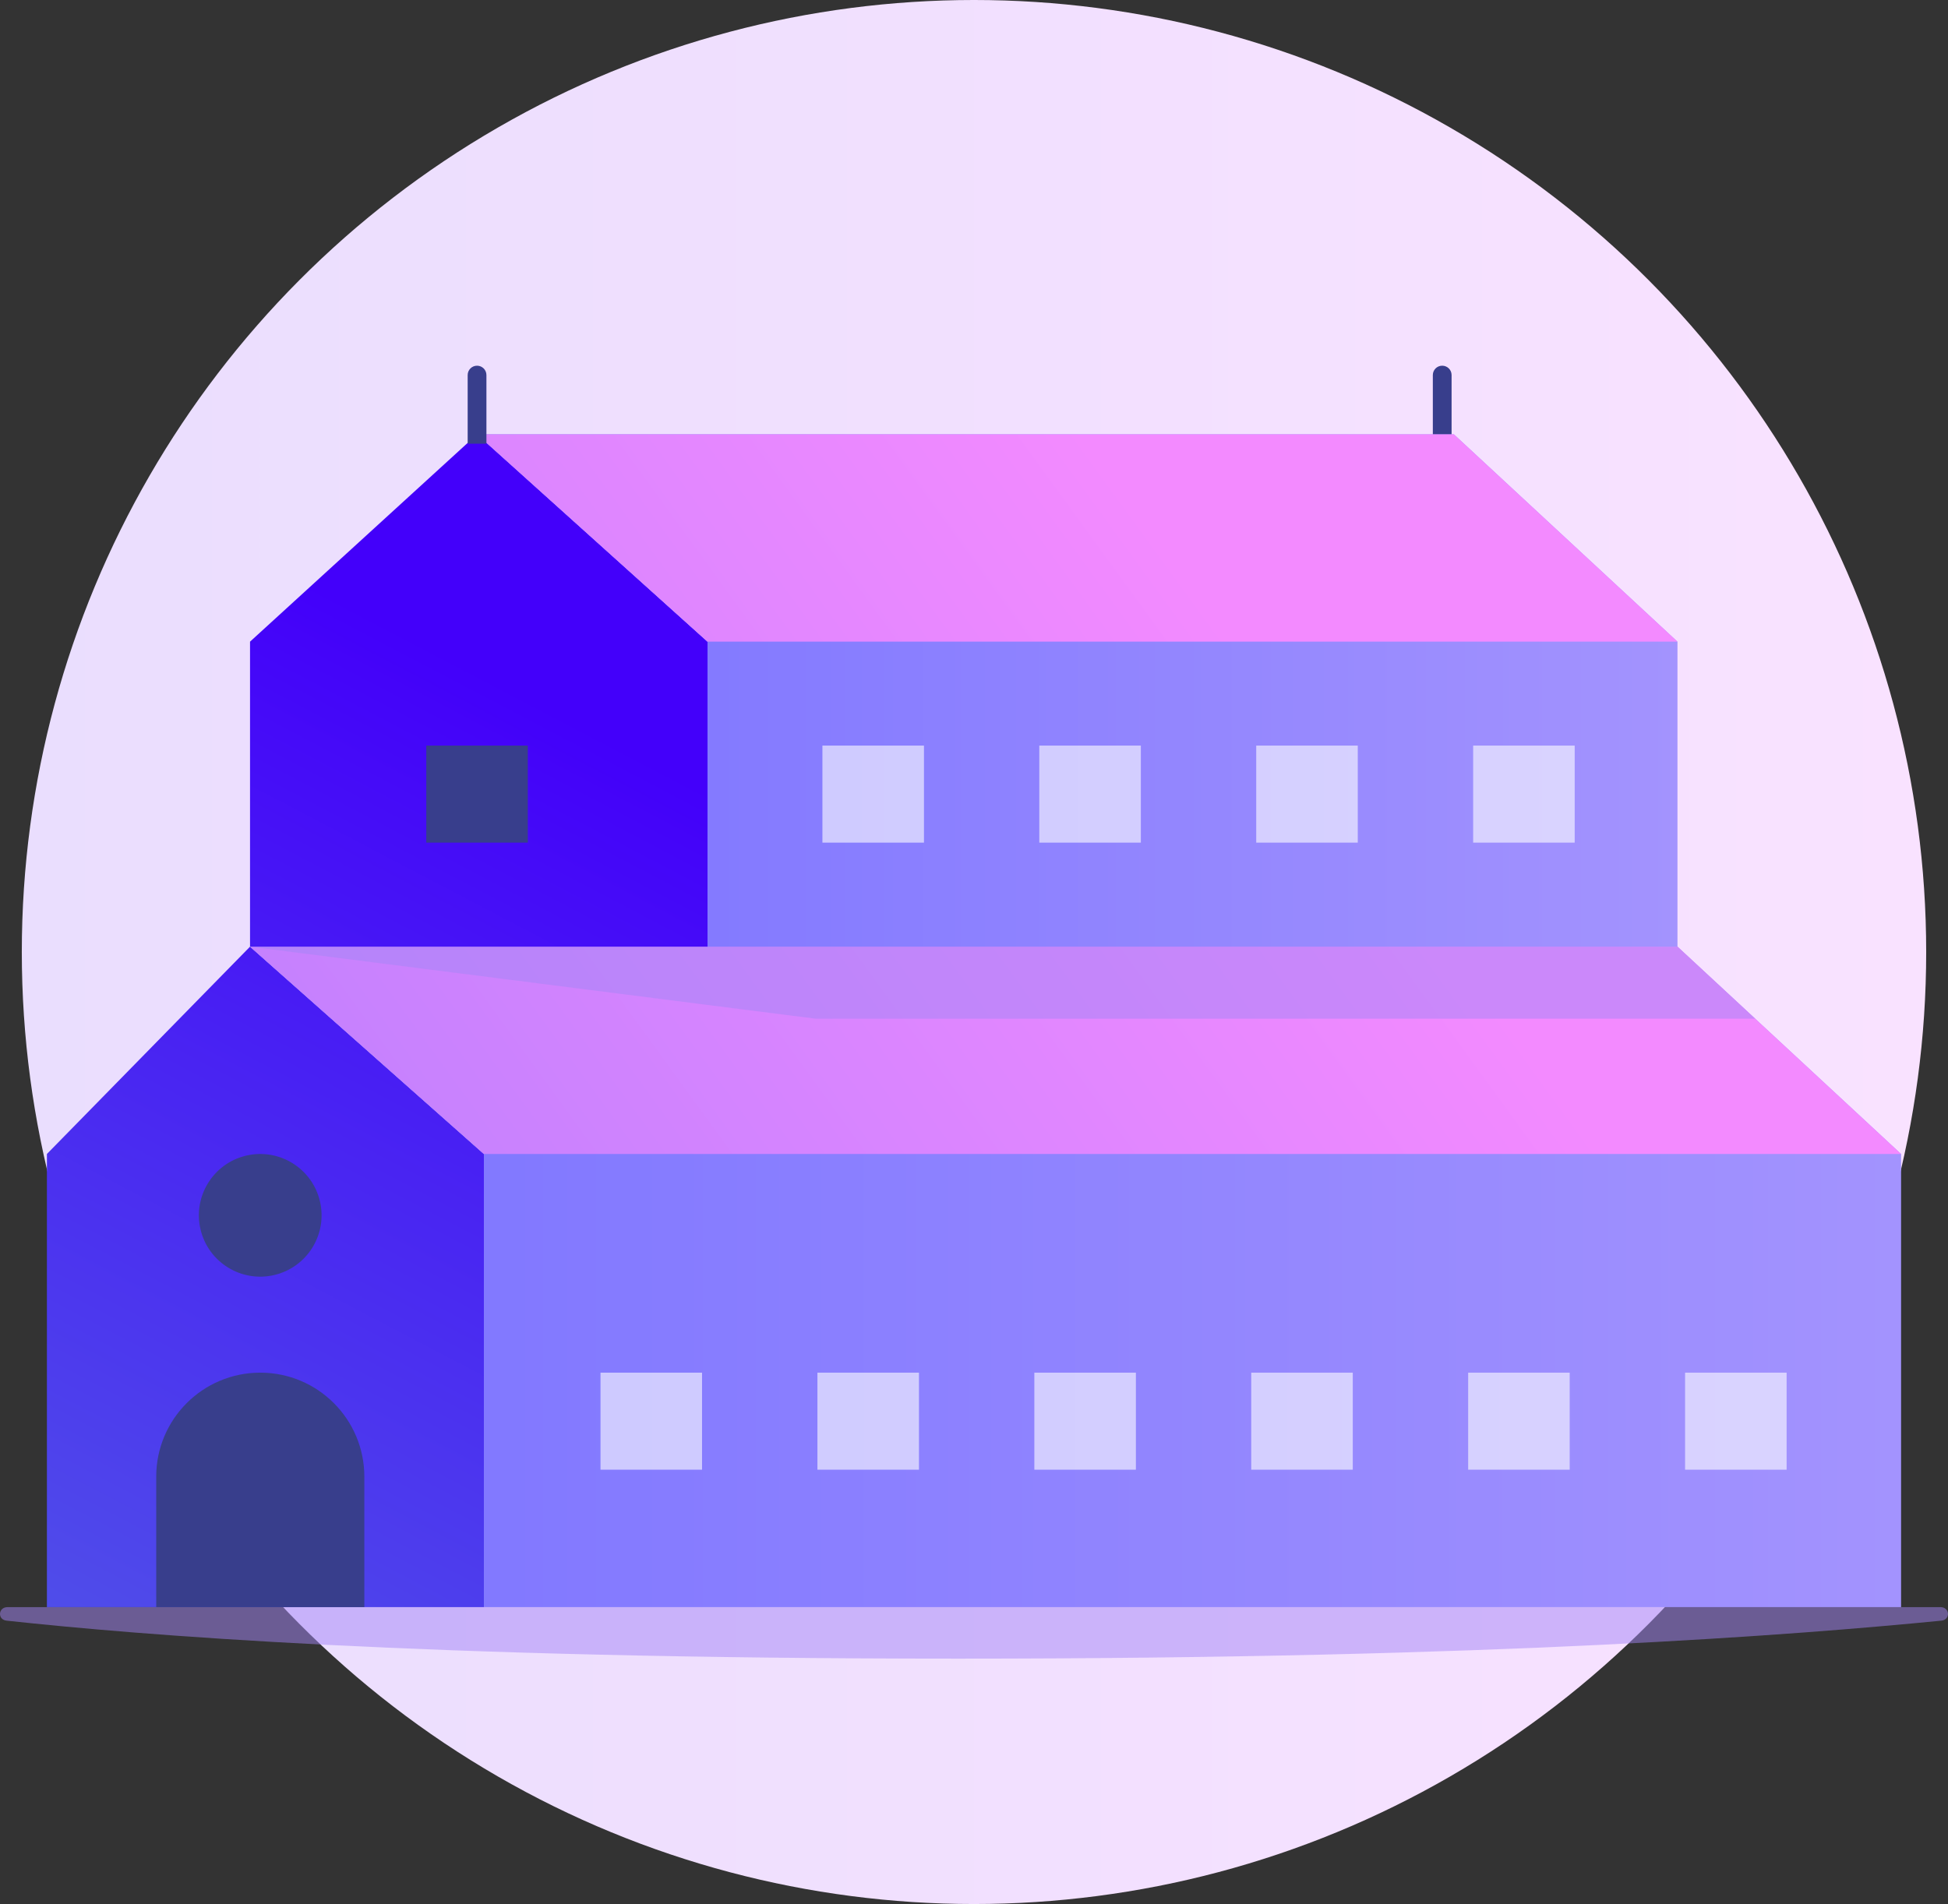 <?xml version="1.0" encoding="UTF-8"?>
<svg id="Capa_2" data-name="Capa 2" xmlns="http://www.w3.org/2000/svg" xmlns:xlink="http://www.w3.org/1999/xlink" viewBox="0 0 491.3 480.3">
  <rect x="0" y="0" width="491.3" height="480.3" fill="#333333" stroke="none"/>
  <defs>
    <style>
      .cls-1 {
        fill: url(#linear-gradient-2);
      }

      .cls-2 {
        fill: #fff;
      }

      .cls-3 {
        opacity: .6;
      }

      .cls-4 {
        fill: url(#linear-gradient-6);
      }

      .cls-5 {
        fill: #a486f7;
        opacity: .5;
      }

      .cls-6 {
        fill: #383e8c;
      }

      .cls-7 {
        fill: url(#linear-gradient-5);
      }

      .cls-8 {
        fill: url(#linear-gradient-7);
      }

      .cls-9 {
        fill: url(#linear-gradient-3);
      }

      .cls-10 {
        fill: url(#linear-gradient);
      }

      .cls-11 {
        fill: url(#linear-gradient-4);
      }
    </style>
    <linearGradient id="linear-gradient" x1="5.5" y1="240.15" x2="485.8" y2="240.15" gradientUnits="userSpaceOnUse">
      <stop offset="0" stop-color="#eadefe"/>
      <stop offset="1" stop-color="#f9e2ff"/>
    </linearGradient>
    <linearGradient id="linear-gradient-2" x1="275.11" y1="185.7" x2="129.43" y2="463.74" gradientTransform="translate(-123)" gradientUnits="userSpaceOnUse">
      <stop offset="0" stop-color="#4300fa"/>
      <stop offset="1" stop-color="#525de6"/>
    </linearGradient>
    <linearGradient id="linear-gradient-3" x1="186.06" y1="322.11" x2="602.47" y2="322.11" gradientTransform="translate(-123)" gradientUnits="userSpaceOnUse">
      <stop offset="0" stop-color="#7c74ff"/>
      <stop offset="1" stop-color="#a393fe"/>
    </linearGradient>
    <linearGradient id="linear-gradient-4" x1="180.92" y1="419.85" x2="469.44" y2="210.37" gradientTransform="translate(-123)" gradientUnits="userSpaceOnUse">
      <stop offset="0" stop-color="#b17dfe"/>
      <stop offset="1" stop-color="#f38aff"/>
    </linearGradient>
    <linearGradient id="linear-gradient-5" x1="256.52" y1="175.96" x2="110.83" y2="454" xlink:href="#linear-gradient-2"/>
    <linearGradient id="linear-gradient-6" x1="243.32" y1="174.18" x2="546.07" y2="174.18" xlink:href="#linear-gradient-3"/>
    <linearGradient id="linear-gradient-7" x1="119.63" y1="335.43" x2="408.14" y2="125.94" xlink:href="#linear-gradient-4"/>
  </defs>
  <g id="Layer_2" data-name="Layer 2">
    <g>
      <circle class="cls-10" cx="245.65" cy="240.15" r="240.15"/>
      <g>
        <path class="cls-5" d="M1.89,405.41H489.41c2.38,0,2.57,3.18,.21,3.41-36.1,3.54-111.42,9.58-247.94,9.58s-207.2-6.04-240.02-9.58c-2.35-.25-2.14-3.41,.23-3.41Z"/>
        <g>
          <path class="cls-6" d="M363.73,92.25h0c-1.31,0-2.36,1.06-2.36,2.36v17.32h4.73v-17.32c0-1.31-1.06-2.36-2.36-2.36Z"/>
          <polygon class="cls-1" points="122.04 405.41 11.83 405.41 11.83 291.1 63.06 238.8 122.04 291.1 122.04 405.41"/>
          <polygon class="cls-9" points="479.47 405.41 122.04 405.41 122.04 291.1 63.06 238.8 423.07 238.8 479.47 291.1 479.47 405.41"/>
          <polygon class="cls-11" points="122.04 291.1 63.06 238.8 423.07 238.8 479.47 291.1 122.04 291.1"/>
          <path class="cls-6" d="M65.65,346.26h0c-14.5,0-26.25,11.75-26.25,26.25v32.9h52.49v-32.9c0-14.49-11.75-26.25-26.25-26.25Z"/>
          <polygon class="cls-5" points="63.06 238.8 205.67 256.97 442.67 256.97 423.07 238.8 63.06 238.8"/>
          <polygon class="cls-7" points="178.44 238.8 63.06 238.8 63.06 161.86 120.32 109.56 178.44 161.86 178.44 238.8"/>
          <polygon class="cls-4" points="423.07 238.8 178.44 238.8 178.44 161.86 120.32 109.56 366.67 109.56 423.07 161.86 423.07 238.8"/>
          <polygon class="cls-8" points="178.44 161.86 120.32 109.56 366.67 109.56 423.07 161.86 178.44 161.86"/>
          <g class="cls-3">
            <rect class="cls-2" x="207.42" y="188.08" width="25.61" height="24.48"/>
          </g>
          <rect class="cls-6" x="107.51" y="188.08" width="25.61" height="24.48"/>
          <g class="cls-3">
            <rect class="cls-2" x="262.12" y="188.08" width="25.61" height="24.48"/>
          </g>
          <g class="cls-3">
            <rect class="cls-2" x="316.83" y="188.08" width="25.61" height="24.48"/>
          </g>
          <g class="cls-3">
            <rect class="cls-2" x="371.54" y="188.08" width="25.61" height="24.48"/>
          </g>
          <g class="cls-3">
            <rect class="cls-2" x="260.87" y="346.26" width="25.61" height="24.48"/>
          </g>
          <g class="cls-3">
            <rect class="cls-2" x="315.57" y="346.26" width="25.61" height="24.48"/>
          </g>
          <g class="cls-3">
            <rect class="cls-2" x="206.16" y="346.26" width="25.61" height="24.48"/>
          </g>
          <g class="cls-3">
            <rect class="cls-2" x="151.45" y="346.26" width="25.61" height="24.48"/>
          </g>
          <g class="cls-3">
            <rect class="cls-2" x="370.28" y="346.26" width="25.61" height="24.48"/>
          </g>
          <g class="cls-3">
            <rect class="cls-2" x="424.99" y="346.26" width="25.61" height="24.48"/>
          </g>
          <circle class="cls-6" cx="65.65" cy="306.57" r="15.47" transform="translate(-68.24 23.07) rotate(-13.19)"/>
          <path class="cls-6" d="M120.32,92.25h0c1.3,0,2.36,1.06,2.36,2.36v17.32h-4.73v-17.32c0-1.3,1.06-2.36,2.36-2.36Z"/>
        </g>
      </g>
    </g>
  </g>
</svg>
